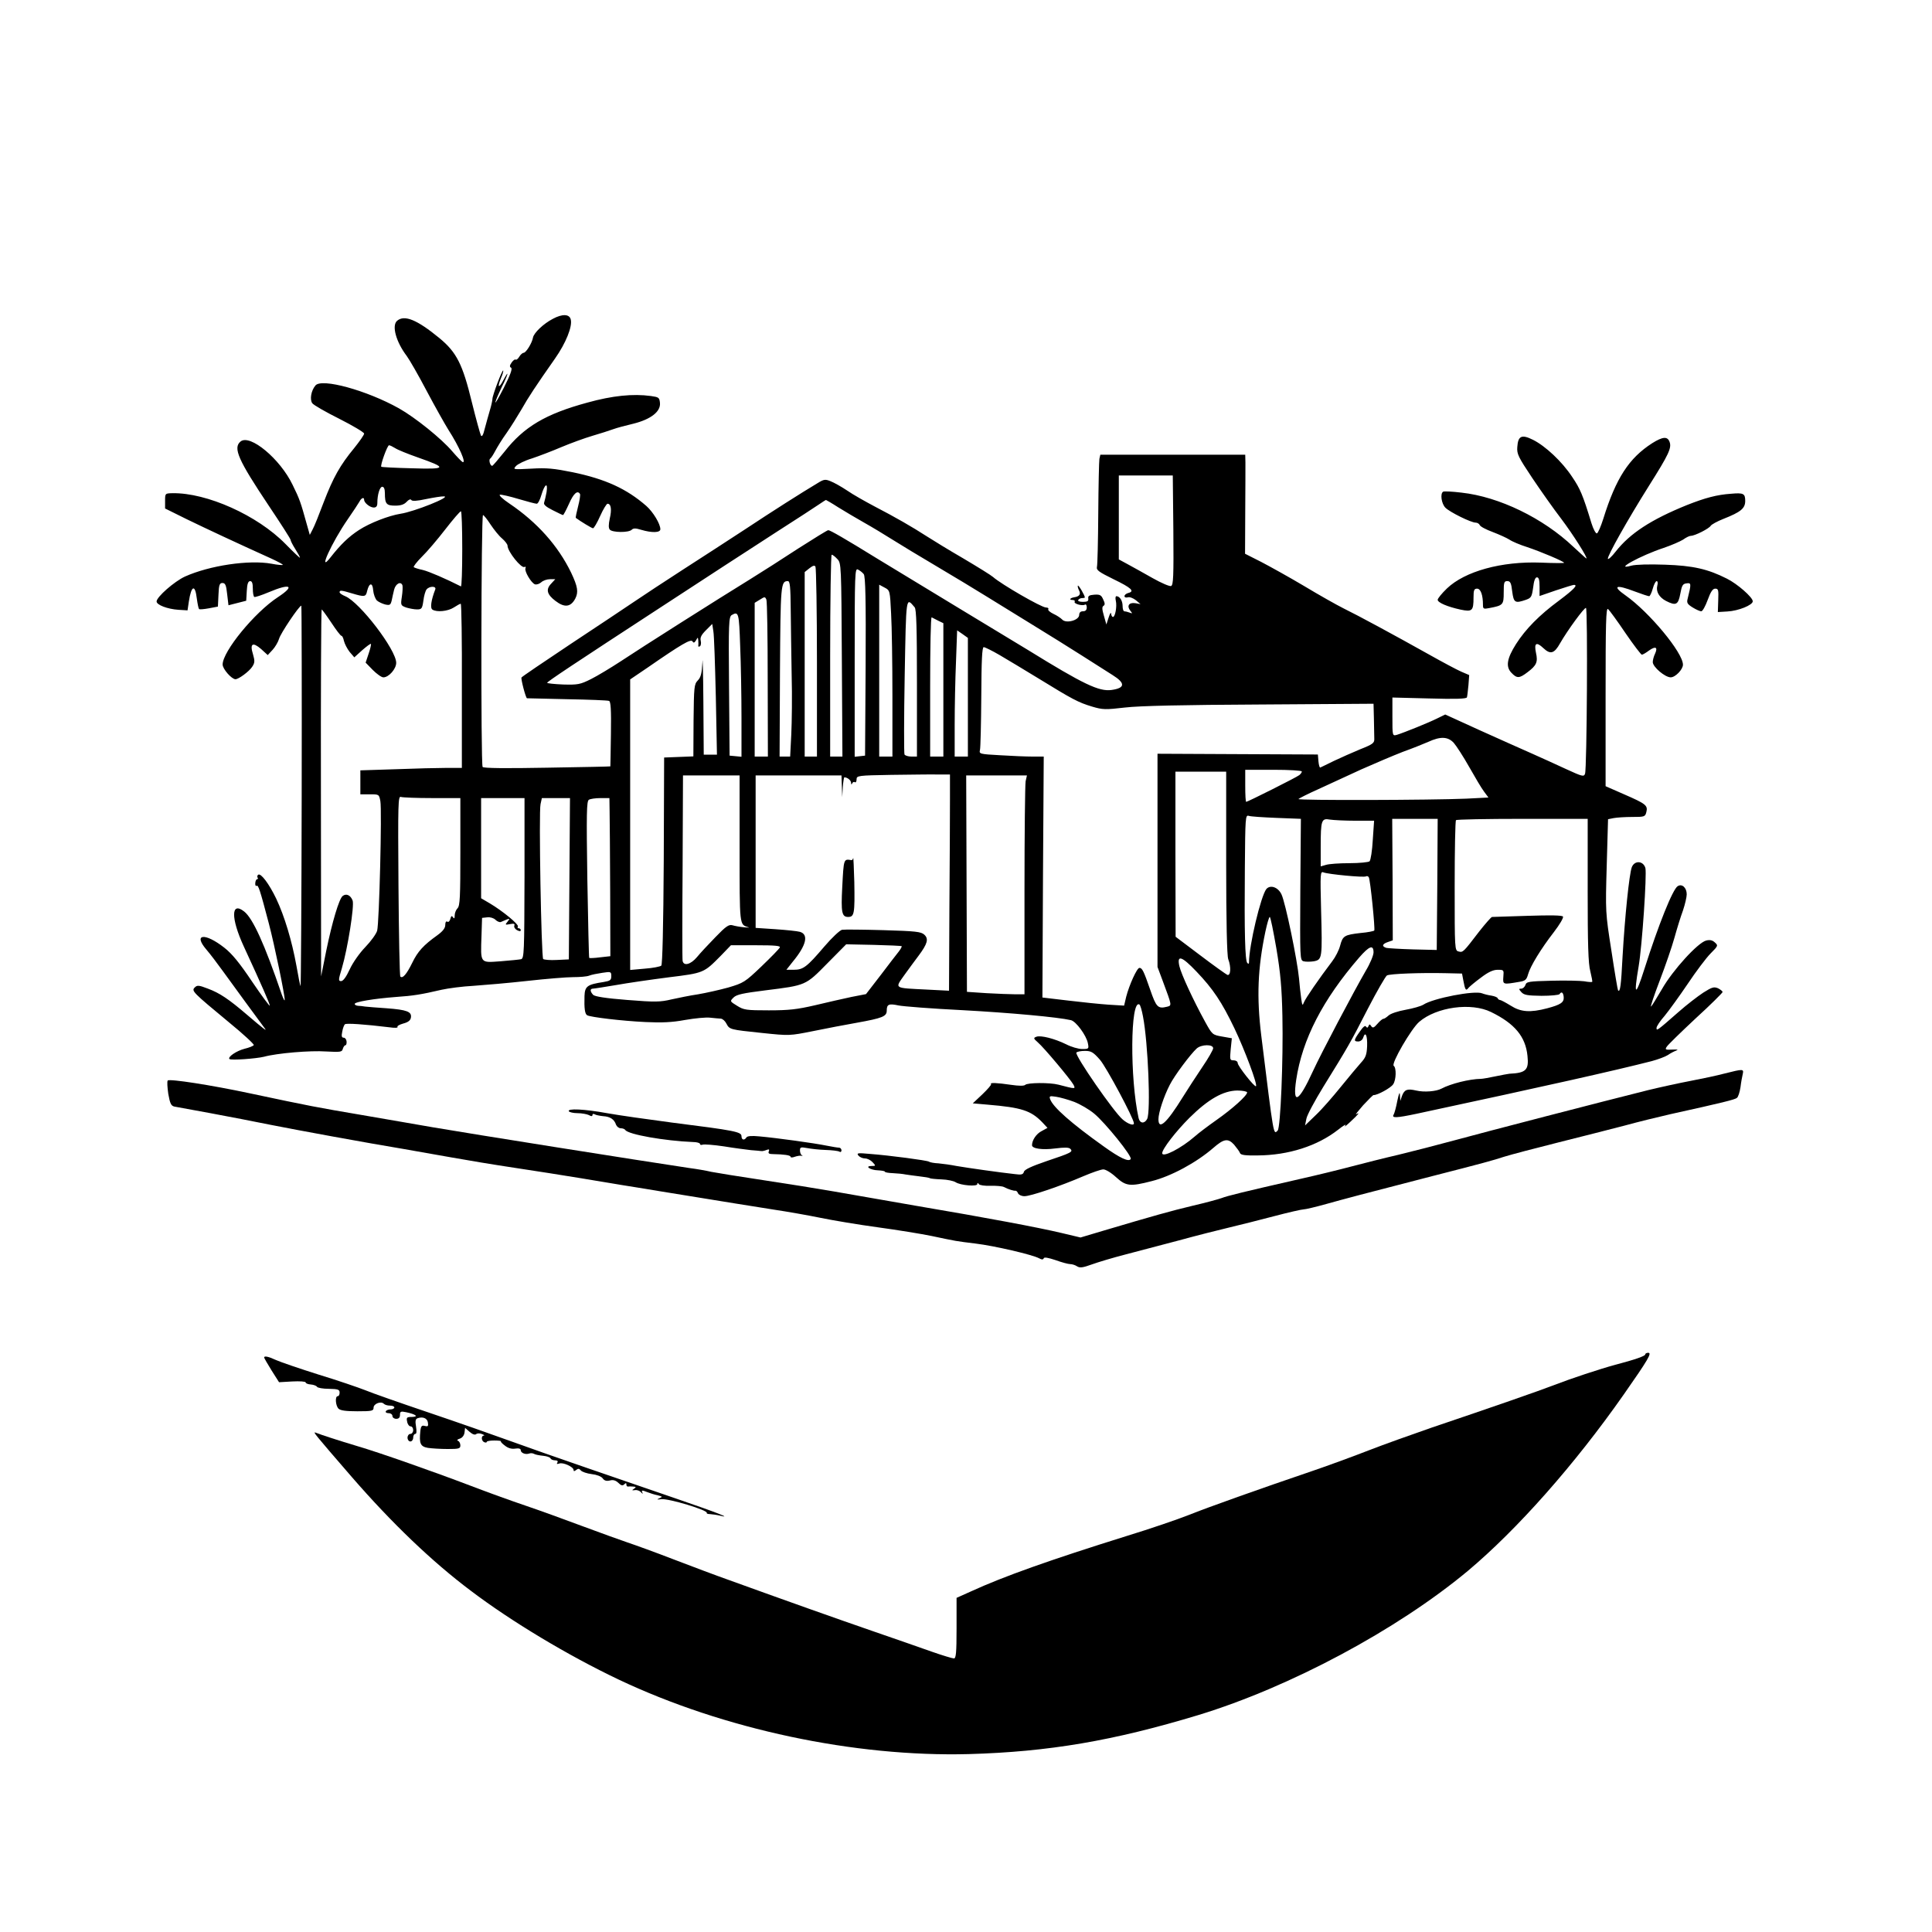 <?xml version="1.0" standalone="no"?>
<!DOCTYPE svg PUBLIC "-//W3C//DTD SVG 20010904//EN"
 "http://www.w3.org/TR/2001/REC-SVG-20010904/DTD/svg10.dtd">
<svg version="1.0" xmlns="http://www.w3.org/2000/svg"
 width="1024pt" height="1024pt" viewBox="0 0 1024 1024"
 preserveAspectRatio="xMidYMid meet">
<g transform="translate(0,1024) scale(0.1,-0.1)"
fill="#000000" stroke="none">
<path d="M2930 8550 c-50 -26 -100 -74 -105 -99 -5 -29 -37 -81 -50 -81 -5 0
-16 -9 -23 -21 -7 -12 -16 -18 -19 -15 -4 3 -13 -4 -21 -15 -11 -16 -12 -23
-3 -28 8 -5 -4 -38 -39 -107 -28 -54 -47 -88 -44 -74 4 14 20 51 35 82 33 65
39 94 8 35 -25 -48 -35 -43 -14 8 9 20 14 39 12 41 -5 6 -57 -132 -57 -150 0
-8 -6 -36 -14 -62 -8 -27 -20 -71 -27 -97 -8 -34 -15 -44 -20 -35 -4 8 -26 87
-48 176 -49 202 -81 265 -172 340 -118 97 -185 125 -224 92 -30 -25 -6 -112
51 -187 14 -19 62 -102 106 -186 44 -83 96 -175 114 -204 58 -90 97 -180 76
-172 -5 2 -30 28 -55 57 -57 67 -196 179 -283 228 -170 95 -409 161 -442 121
-23 -27 -31 -74 -17 -94 7 -10 72 -47 144 -83 71 -36 130 -71 131 -78 0 -7
-24 -41 -52 -76 -76 -92 -112 -157 -162 -287 -24 -64 -50 -129 -59 -145 l-15
-29 -17 60 c-31 112 -37 130 -74 205 -66 138 -226 271 -276 230 -41 -34 -13
-97 150 -341 63 -94 115 -175 115 -180 0 -5 11 -27 25 -49 14 -22 25 -42 25
-46 0 -3 -35 30 -77 73 -149 152 -417 272 -599 269 -39 -1 -39 -1 -39 -41 l0
-40 115 -57 c103 -50 261 -124 449 -209 35 -16 62 -31 60 -33 -2 -2 -29 0 -59
6 -119 22 -329 -9 -460 -68 -56 -26 -150 -108 -150 -132 0 -18 57 -40 115 -44
l49 -3 7 47 c13 85 33 93 42 17 4 -29 9 -54 12 -57 3 -3 26 -1 53 4 l47 9 3
63 c2 52 6 62 21 62 15 0 20 -11 25 -59 l7 -59 47 12 47 12 3 52 c2 37 7 52
18 52 10 0 14 -12 14 -39 0 -22 3 -42 8 -45 4 -2 38 9 76 25 116 49 142 35 49
-26 -124 -81 -293 -288 -293 -357 0 -24 48 -78 68 -78 17 0 72 41 88 65 15 22
15 32 5 67 -18 57 -2 67 43 28 l35 -32 26 28 c13 14 29 41 34 58 7 28 107 176
118 176 2 0 3 -454 2 -1010 -1 -555 -4 -1008 -6 -1007 -2 2 -12 51 -22 109
-24 132 -63 262 -107 355 -38 79 -81 136 -95 127 -5 -3 -7 -10 -4 -15 4 -5 2
-9 -2 -9 -5 0 -9 -9 -10 -20 -1 -11 2 -18 7 -15 9 6 18 -21 65 -200 30 -114
85 -380 84 -404 0 -9 -7 4 -16 29 -91 267 -153 403 -199 439 -70 55 -71 -35
-2 -185 97 -210 138 -304 138 -314 0 -6 -42 51 -93 126 -67 100 -107 149 -148
181 -103 81 -167 74 -95 -10 20 -23 59 -75 88 -115 49 -68 194 -266 221 -302
15 -19 -3 -6 -93 71 -98 84 -146 116 -208 139 -49 19 -57 19 -70 6 -18 -18
-11 -25 181 -184 76 -62 135 -117 132 -121 -2 -5 -25 -14 -50 -20 -42 -11 -89
-43 -79 -54 8 -8 142 2 183 12 69 19 246 34 329 28 77 -4 85 -3 89 14 3 10 9
19 14 19 4 0 7 9 6 20 -1 11 -8 20 -15 20 -11 0 -13 8 -8 32 3 18 10 36 14 39
6 7 106 0 237 -16 27 -4 46 -3 42 2 -4 4 9 12 30 18 27 7 39 17 41 32 5 31
-22 41 -129 49 -52 3 -103 8 -114 9 -11 2 -28 4 -37 4 -10 1 -18 5 -18 10 0
11 102 28 220 37 89 6 133 13 240 38 36 8 112 18 170 21 58 4 186 15 285 26
99 11 208 20 243 20 34 0 73 3 85 8 12 5 43 11 70 15 45 7 47 6 47 -18 0 -21
-6 -25 -42 -31 -85 -13 -98 -22 -100 -74 -2 -66 2 -95 14 -102 17 -10 182 -30
309 -36 87 -4 140 -2 210 11 52 9 112 15 134 12 22 -2 47 -5 56 -5 9 -1 22
-12 29 -26 17 -32 18 -32 190 -50 144 -15 145 -15 270 10 69 14 172 34 230 44
139 25 160 34 160 65 0 33 11 38 62 27 24 -5 176 -17 338 -25 257 -14 507 -37
576 -53 27 -6 82 -81 90 -122 6 -30 5 -31 -30 -31 -20 0 -58 11 -85 25 -61 30
-135 49 -158 40 -16 -6 -16 -9 7 -29 34 -29 174 -197 189 -224 13 -25 13 -25
-79 -1 -46 12 -164 11 -176 -1 -6 -6 -33 -6 -74 0 -75 11 -116 13 -107 4 3 -3
-18 -27 -46 -54 l-51 -48 80 -7 c178 -15 228 -31 288 -93 l28 -30 -31 -17
c-28 -14 -51 -48 -51 -75 0 -18 55 -26 123 -17 49 6 72 6 80 -2 16 -16 6 -21
-128 -66 -79 -27 -115 -44 -118 -56 -4 -14 -13 -17 -48 -12 -75 8 -251 33
-309 43 -30 6 -73 12 -96 14 -22 1 -45 5 -50 9 -12 7 -208 33 -313 41 -65 6
-72 5 -61 -9 7 -8 22 -15 35 -15 12 0 30 -9 40 -20 18 -19 17 -20 -5 -20 -40
0 -7 -22 34 -23 20 -1 36 -4 36 -7 0 -4 19 -7 43 -8 23 -1 53 -4 67 -7 14 -2
47 -7 74 -10 27 -3 52 -7 55 -10 4 -2 32 -5 62 -6 30 -1 63 -8 74 -15 26 -17
115 -24 115 -10 0 8 3 8 8 0 4 -6 31 -10 62 -9 30 1 62 -2 70 -6 25 -13 55
-22 63 -20 4 0 10 -6 13 -14 4 -8 18 -15 34 -15 33 0 189 53 310 105 47 20 95
37 108 37 12 0 41 -17 67 -41 53 -48 74 -51 190 -21 103 26 236 98 326 176 56
49 78 52 110 17 14 -17 29 -37 31 -44 4 -11 27 -14 94 -13 163 1 316 50 426
136 29 23 46 33 38 22 -8 -10 5 -1 28 21 43 40 52 52 30 39 -7 -4 10 17 37 48
28 30 52 54 55 54 19 -2 92 38 104 57 16 23 18 87 3 98 -15 11 93 197 135 233
92 79 276 104 381 52 125 -61 183 -130 193 -233 8 -74 -8 -90 -96 -94 -8 -1
-42 -7 -75 -14 -33 -7 -67 -13 -75 -13 -63 -1 -161 -26 -210 -52 -28 -15 -92
-20 -134 -10 -48 11 -62 5 -75 -28 l-9 -27 -2 30 c-1 21 -5 12 -14 -30 -6 -33
-15 -65 -19 -72 -13 -20 13 -19 122 4 704 151 1046 228 1246 279 33 9 71 23
85 32 14 10 34 20 45 24 13 5 5 6 -21 5 -37 -2 -40 0 -30 15 6 10 75 77 153
150 79 72 143 136 143 140 0 5 -11 13 -24 20 -22 9 -32 6 -78 -23 -29 -19 -89
-65 -133 -104 -114 -100 -115 -100 -115 -83 0 8 19 37 43 64 23 28 78 104 122
169 44 66 99 139 122 162 40 40 40 42 22 58 -13 12 -26 15 -46 10 -44 -11
-177 -157 -234 -257 -28 -48 -54 -90 -58 -93 -5 -2 16 59 46 138 30 78 65 180
78 227 13 47 33 112 45 144 11 33 20 71 20 86 0 35 -25 58 -48 43 -26 -16
-101 -202 -176 -438 -48 -151 -58 -146 -31 12 19 112 44 488 36 522 -11 39
-57 42 -72 5 -14 -38 -37 -264 -49 -473 -8 -158 -13 -192 -24 -180 -2 2 -18
96 -35 209 -32 203 -32 208 -25 452 l7 246 30 6 c16 3 60 6 98 6 65 0 69 1 75
26 9 35 -3 44 -118 94 l-98 43 0 475 c0 390 2 473 13 464 7 -6 49 -63 92 -127
43 -63 83 -115 87 -115 5 0 22 10 38 22 35 25 48 18 32 -17 -7 -14 -12 -34
-12 -44 0 -26 65 -81 95 -81 25 0 65 42 65 67 0 64 -179 279 -304 367 -73 51
-53 60 49 21 37 -14 71 -25 76 -25 4 0 13 18 19 40 6 22 15 40 21 40 5 0 7
-11 3 -24 -8 -32 10 -62 46 -81 53 -27 65 -21 76 38 8 44 13 53 33 55 25 4 26
-1 6 -81 -6 -22 -2 -29 27 -47 18 -11 38 -20 45 -20 7 0 22 27 34 60 16 44 27
60 40 60 17 0 18 -7 16 -62 l-2 -62 50 3 c59 3 135 34 135 54 0 21 -81 92
-137 120 -101 51 -179 69 -328 74 -83 3 -155 1 -178 -5 -100 -28 49 54 171 94
41 14 87 34 103 44 15 11 33 20 41 20 21 0 96 38 105 53 4 7 35 24 68 37 91
36 115 55 115 95 0 39 -9 44 -75 38 -75 -5 -138 -22 -234 -60 -190 -77 -302
-150 -378 -247 -20 -26 -39 -43 -41 -38 -4 14 104 206 219 389 104 165 120
199 108 231 -11 30 -36 28 -92 -7 -123 -79 -192 -185 -259 -400 -13 -41 -28
-76 -34 -78 -6 -2 -19 22 -29 54 -46 151 -60 183 -102 245 -54 82 -142 164
-208 197 -60 30 -79 21 -83 -38 -3 -37 5 -53 79 -164 45 -67 114 -165 154
-217 62 -82 143 -210 133 -210 -2 0 -32 28 -68 61 -161 153 -394 266 -594 288
-49 6 -93 8 -97 5 -17 -10 -9 -64 12 -85 24 -24 136 -79 160 -79 9 0 19 -6 22
-13 3 -8 34 -24 69 -37 34 -13 74 -31 88 -40 14 -10 57 -28 95 -40 72 -24 195
-76 195 -83 0 -2 -55 -2 -122 1 -210 8 -404 -46 -499 -137 -27 -26 -49 -53
-49 -60 0 -15 52 -37 121 -52 62 -13 69 -7 69 64 0 39 3 47 19 47 19 0 31 -34
31 -86 0 -21 3 -23 33 -17 74 14 77 17 77 83 0 53 2 60 19 60 16 0 21 -10 26
-55 8 -60 15 -64 73 -44 28 10 31 16 38 65 4 36 11 54 20 54 10 0 14 -14 14
-49 l0 -50 87 30 c48 16 90 29 95 29 23 0 0 -24 -80 -84 -103 -76 -176 -150
-227 -230 -48 -76 -55 -119 -25 -151 30 -32 43 -31 86 2 48 36 56 54 45 103
-11 52 2 60 39 25 37 -35 58 -30 89 26 39 68 128 190 137 187 10 -4 5 -854 -5
-879 -6 -17 -14 -15 -101 25 -52 24 -135 62 -185 84 -49 21 -172 77 -273 122
l-182 83 -43 -21 c-44 -22 -175 -75 -214 -87 -23 -6 -23 -5 -23 96 l0 102 196
-5 c138 -4 197 -2 199 6 2 6 5 35 8 64 l4 54 -42 18 c-23 10 -100 51 -171 91
-184 103 -378 208 -454 245 -36 18 -130 71 -208 118 -79 47 -182 104 -228 128
l-85 43 1 220 c1 121 1 239 1 263 l-1 42 -384 0 -384 0 -5 -22 c-2 -13 -5
-142 -6 -288 -1 -146 -4 -274 -7 -285 -4 -17 11 -27 88 -65 95 -46 114 -64 78
-73 -11 -3 -20 -10 -20 -17 0 -6 8 -9 18 -6 9 3 28 -4 42 -15 l25 -21 -28 5
c-34 5 -46 -15 -26 -40 12 -15 12 -16 -4 -10 -10 4 -23 7 -28 7 -5 0 -9 13 -9
28 0 28 -15 52 -33 52 -5 0 -6 -11 -3 -24 7 -29 -3 -86 -15 -86 -5 0 -9 8 -10
18 -1 9 -6 0 -13 -21 l-12 -37 -13 46 c-10 34 -11 48 -2 53 8 5 8 14 -2 34
-10 23 -17 27 -47 25 -27 -2 -34 -7 -32 -20 2 -14 -4 -18 -28 -18 -18 0 -29 4
-25 10 3 6 13 10 21 10 8 0 14 2 14 3 0 11 -33 67 -37 63 -2 -2 0 -13 6 -25
11 -21 2 -33 -27 -37 -21 -4 -27 -14 -8 -14 9 0 15 -4 12 -9 -7 -11 41 -24 54
-16 6 4 10 -3 10 -14 0 -14 -6 -21 -20 -21 -13 0 -20 -7 -20 -19 0 -29 -71
-48 -91 -24 -7 7 -27 21 -45 29 -19 9 -31 20 -28 25 3 5 -2 9 -12 9 -24 0
-237 123 -281 162 -10 9 -81 53 -157 98 -76 44 -164 98 -195 118 -74 48 -166
101 -276 158 -49 26 -115 63 -145 84 -30 20 -69 42 -87 49 -29 12 -36 11 -70
-10 -87 -52 -238 -148 -383 -244 -85 -56 -234 -152 -330 -214 -96 -62 -213
-139 -260 -171 -47 -32 -199 -133 -338 -225 -138 -92 -255 -171 -258 -176 -4
-7 22 -107 29 -110 1 0 97 -2 212 -5 116 -2 216 -6 223 -9 9 -3 12 -45 10
-175 -1 -93 -3 -171 -3 -172 0 -1 -151 -4 -335 -7 -219 -4 -338 -3 -342 4 -10
14 -8 1335 2 1335 4 0 22 -22 40 -50 18 -27 45 -61 61 -74 16 -14 29 -31 29
-38 0 -31 74 -123 90 -113 6 3 8 0 5 -7 -6 -16 30 -77 50 -85 9 -3 24 2 34 11
10 9 30 16 46 16 l28 0 -22 -24 c-29 -30 -22 -57 23 -91 48 -37 81 -33 105 12
18 35 13 64 -22 138 -69 142 -179 266 -327 366 -36 24 -58 45 -50 47 8 1 53
-9 99 -23 47 -14 89 -25 96 -25 6 0 17 20 24 45 18 60 36 72 28 17 -4 -22 -10
-47 -13 -56 -4 -10 9 -22 45 -40 28 -14 52 -26 55 -26 3 0 17 27 32 60 24 55
45 73 58 52 3 -5 -2 -35 -10 -66 -8 -32 -14 -59 -12 -61 24 -18 85 -55 91 -55
5 0 22 29 38 65 16 36 34 65 39 65 19 0 23 -31 12 -78 -7 -33 -7 -51 0 -59 13
-16 100 -17 116 -1 9 9 21 9 50 0 57 -17 102 -16 102 3 0 28 -38 91 -74 123
-104 91 -217 143 -391 179 -99 20 -137 24 -219 19 -97 -5 -98 -5 -81 14 9 10
47 29 84 40 36 12 107 39 156 60 50 21 124 48 165 60 41 12 91 28 110 35 19 7
67 20 106 29 93 23 146 64 142 110 -3 29 -6 31 -48 37 -95 13 -204 2 -337 -35
-221 -60 -336 -128 -439 -260 -33 -41 -62 -75 -65 -75 -11 -1 -20 32 -11 38 5
3 17 22 27 41 10 19 36 62 60 95 23 33 58 89 79 125 36 64 75 123 178 270 57
81 93 170 83 207 -7 29 -45 30 -95 3z m-836 -685 c13 -9 68 -31 122 -50 157
-55 153 -63 -33 -57 -87 2 -160 6 -162 8 -7 6 32 114 41 114 5 0 19 -7 32 -15z
m4125 -435 c2 -247 0 -291 -12 -296 -8 -3 -52 16 -98 42 -46 26 -105 59 -131
73 l-48 26 0 223 0 222 143 0 143 0 3 -290z m-4179 196 c0 -57 8 -66 55 -66
29 0 47 6 60 20 12 13 21 16 25 10 4 -7 29 -6 79 5 40 8 82 15 94 14 42 -1
-157 -81 -230 -92 -63 -10 -163 -49 -220 -86 -54 -35 -97 -76 -151 -145 -71
-91 6 79 92 203 28 40 55 82 61 92 10 20 25 26 25 10 0 -16 31 -41 51 -41 13
0 19 7 19 24 0 45 13 86 26 86 9 0 14 -12 14 -34z m2403 -75 c34 -21 96 -58
137 -81 41 -23 109 -64 150 -90 41 -26 147 -90 235 -142 88 -52 207 -124 265
-160 58 -36 168 -104 245 -151 77 -47 194 -120 260 -162 66 -42 139 -88 162
-103 69 -43 67 -69 -6 -79 -66 -9 -148 30 -441 211 -36 22 -200 121 -365 221
-165 100 -361 219 -435 264 -170 105 -250 151 -260 151 -5 0 -76 -44 -159 -97
-82 -54 -197 -127 -255 -163 -166 -102 -581 -365 -686 -435 -52 -34 -123 -77
-157 -94 -58 -29 -70 -31 -148 -29 -47 2 -85 6 -85 9 0 6 140 99 600 399 146
95 301 196 345 225 44 29 166 107 270 175 105 67 206 133 225 146 19 13 36 24
38 24 1 0 31 -17 65 -39z m-1993 -222 c0 -110 -3 -199 -7 -197 -81 41 -169 79
-202 87 -24 5 -45 12 -48 15 -3 3 16 28 43 55 27 26 83 92 124 145 41 53 78
96 83 96 4 0 7 -90 7 -201z m1988 -52 c21 -22 21 -28 24 -535 l3 -512 -32 0
-33 0 0 535 c0 294 4 535 8 535 5 0 18 -10 30 -23z m-108 -549 l0 -498 -32 0
-33 0 0 489 0 489 25 20 c18 14 27 17 32 9 4 -7 8 -236 8 -509z m248 469 c9
-11 12 -136 10 -488 l-3 -474 -27 -3 -28 -3 0 501 c0 482 1 500 18 491 10 -5
24 -16 30 -24z m-387 -189 c1 -84 3 -241 5 -348 3 -107 1 -248 -2 -312 l-6
-118 -28 0 -28 0 2 449 c3 464 4 481 42 481 11 0 14 -30 15 -152z m-2193 49
c9 -8 29 -17 44 -21 24 -5 28 -3 34 21 3 16 9 41 13 58 8 31 35 46 44 23 2 -7
1 -34 -3 -60 -7 -46 -6 -47 23 -58 17 -5 42 -10 57 -10 25 0 28 4 34 46 3 26
11 53 17 60 16 19 53 18 46 0 -22 -57 -28 -99 -15 -107 23 -15 82 -9 113 11
17 11 33 20 37 20 4 0 7 -196 6 -435 l0 -435 -81 0 c-45 0 -166 -3 -269 -7
l-188 -6 0 -64 0 -63 50 0 c49 0 49 0 56 -36 9 -49 -6 -647 -17 -687 -5 -17
-33 -56 -63 -87 -30 -31 -66 -82 -82 -117 -19 -41 -35 -63 -46 -63 -15 0 -15
6 4 68 31 105 67 332 57 359 -11 29 -34 39 -53 24 -19 -16 -55 -136 -87 -291
l-27 -135 -1 973 c-1 534 1 972 4 972 2 0 25 -31 51 -70 25 -38 49 -70 54 -70
4 0 10 -12 13 -27 4 -16 17 -41 30 -58 l25 -29 42 38 c23 20 44 36 46 33 2 -2
-3 -25 -12 -51 l-16 -48 38 -39 c21 -21 46 -39 56 -39 29 0 68 45 68 77 0 69
-193 321 -270 353 -17 7 -30 16 -30 21 0 12 9 11 66 -6 67 -20 73 -19 80 13
11 45 29 46 32 3 2 -21 11 -45 20 -54z m2725 -68 c4 -67 7 -265 7 -441 l0
-318 -35 0 -35 0 0 455 0 456 28 -15 c29 -15 29 -16 35 -137z m-654 -351 l1
-408 -35 0 -35 0 0 408 0 407 28 17 c25 16 27 16 34 0 4 -9 7 -200 7 -424z
m779 383 c9 -11 12 -107 12 -403 l0 -388 -29 0 c-17 0 -33 5 -37 11 -3 6 -3
193 1 415 8 433 6 420 53 365z m-925 -203 c4 -95 7 -267 7 -381 l0 -208 -31 3
-32 3 -3 367 c-3 337 -1 368 14 378 37 21 39 13 45 -162z m1050 132 l27 -13 0
-354 0 -353 -35 0 -35 0 0 371 c0 203 3 369 8 367 4 -2 19 -10 35 -18z m-1179
-402 l6 -308 -35 0 -35 0 -2 283 c-1 155 -4 248 -5 207 -3 -58 -8 -80 -25 -97
-19 -20 -20 -35 -22 -212 l-1 -190 -77 -3 -78 -3 -2 -547 c-2 -348 -7 -550
-13 -556 -5 -5 -45 -13 -87 -16 l-78 -7 0 770 0 770 93 63 c179 124 228 152
237 139 6 -10 10 -9 19 5 10 18 10 18 12 -1 1 -11 1 -24 0 -28 -1 -5 3 -6 9
-2 5 3 7 17 4 29 -4 17 3 31 28 56 l33 33 6 -39 c4 -21 9 -177 13 -346z m1336
-4 l0 -314 -35 0 -35 0 0 168 c0 93 3 244 7 335 l6 166 29 -20 28 -20 0 -315z
m170 223 c41 -24 134 -80 206 -124 179 -110 209 -126 282 -148 57 -17 71 -17
175 -5 76 9 307 14 715 16 l602 4 2 -80 c1 -44 2 -92 2 -106 1 -22 -8 -29 -74
-55 -41 -17 -104 -45 -140 -62 -36 -18 -68 -33 -72 -35 -4 -2 -8 13 -10 33
l-3 36 -425 2 -425 2 0 -565 0 -565 28 -75 c49 -132 49 -129 22 -136 -48 -12
-57 -2 -89 91 -34 98 -42 115 -57 115 -13 0 -54 -91 -70 -153 l-11 -47 -82 5
c-44 3 -142 13 -216 22 l-135 16 3 638 4 639 -59 0 c-32 0 -109 3 -171 7 -110
6 -113 7 -108 28 3 11 6 139 7 283 1 191 4 262 13 262 6 0 45 -19 86 -43z
m2405 -464 c14 -16 51 -73 82 -128 31 -55 66 -114 79 -131 l23 -31 -117 -6
c-184 -8 -898 -10 -890 -2 4 4 51 28 105 52 54 25 157 72 228 105 72 32 171
74 220 93 50 18 110 42 135 53 65 30 104 28 135 -5z m-805 -152 c0 -5 -6 -13
-13 -19 -13 -11 -274 -142 -282 -142 -3 0 -5 38 -5 85 l0 85 150 0 c83 0 150
-4 150 -9z m-401 -485 c0 -307 4 -493 11 -510 16 -42 13 -89 -5 -83 -8 4 -73
50 -144 104 l-130 98 -1 438 0 437 135 0 134 0 0 -484z m-1464 337 c0 -73 -1
-331 -3 -574 l-2 -440 -117 6 c-179 9 -171 4 -119 78 25 34 58 80 75 102 47
63 54 89 30 111 -17 16 -47 19 -217 24 -108 3 -207 4 -219 2 -11 -2 -54 -42
-94 -89 -93 -109 -112 -123 -162 -123 l-39 0 34 43 c72 87 85 144 38 158 -14
4 -72 10 -130 14 l-105 7 0 404 0 404 228 0 227 0 2 -57 2 -58 3 53 c2 28 6
52 8 52 16 0 35 -15 36 -29 0 -10 2 -11 6 -3 2 6 9 10 14 6 5 -3 9 4 9 15 0
20 7 21 183 24 100 1 211 3 247 2 l65 0 0 -132z m-1115 -262 c0 -409 -1 -401
45 -415 11 -3 2 -3 -20 -1 -22 2 -50 7 -63 11 -19 5 -34 -5 -90 -63 -37 -38
-81 -85 -98 -106 -33 -39 -70 -49 -76 -20 -2 9 -2 234 0 500 l2 483 150 0 150
0 0 -389z m1516 358 c-3 -17 -6 -278 -6 -580 l0 -549 -48 0 c-27 0 -96 3 -153
6 l-104 7 -2 573 -2 574 161 0 161 0 -7 -31z m-3145 -89 l149 0 0 -284 c0
-240 -2 -287 -15 -300 -8 -8 -15 -25 -15 -38 0 -16 -3 -19 -9 -10 -6 10 -10 8
-14 -8 -3 -12 -10 -19 -16 -15 -7 4 -11 -3 -11 -18 0 -16 -13 -33 -42 -54 -74
-53 -104 -86 -133 -146 -30 -61 -51 -85 -63 -73 -4 4 -8 222 -10 483 -3 438
-2 475 13 469 9 -3 84 -6 166 -6z m489 -424 c-1 -391 -2 -425 -18 -430 -9 -2
-58 -7 -109 -11 -110 -8 -106 -13 -101 135 l3 95 28 3 c15 2 34 -4 43 -13 9
-9 22 -14 28 -12 51 22 52 22 36 2 -14 -17 -13 -18 13 -13 21 4 27 2 23 -8 -3
-8 4 -18 14 -24 14 -7 20 -7 20 0 0 5 -5 10 -11 10 -5 0 -8 4 -4 9 6 11 -80
82 -149 123 l-46 27 0 266 0 265 115 0 115 0 0 -424z m238 -3 l-3 -428 -64 -3
c-35 -2 -67 1 -72 5 -10 11 -24 779 -14 821 l7 32 74 0 75 0 -3 -427z m213
360 c1 -38 2 -226 3 -419 l1 -352 -54 -6 c-30 -4 -56 -5 -58 -3 -2 3 -6 190
-10 417 -5 349 -4 413 8 421 8 5 35 9 62 9 l47 0 1 -67z m3535 -38 l129 -5 -3
-374 c-2 -366 -2 -375 17 -381 11 -3 36 -3 55 0 44 9 45 14 38 274 -5 194 -4
204 13 197 26 -10 214 -28 225 -21 5 3 12 1 15 -5 8 -13 34 -272 29 -282 -2
-3 -35 -10 -72 -13 -87 -10 -95 -15 -109 -67 -6 -24 -25 -61 -42 -83 -72 -95
-142 -197 -150 -218 -7 -19 -9 -17 -14 18 -3 22 -9 72 -12 110 -9 96 -72 402
-93 445 -18 38 -59 52 -80 28 -29 -36 -92 -299 -92 -389 0 -8 -3 -9 -9 -3 -12
12 -16 160 -13 502 2 269 3 283 20 278 10 -4 77 -8 148 -11z m418 -15 l99 0
-7 -102 c-3 -56 -11 -107 -17 -113 -5 -5 -54 -10 -107 -10 -53 0 -109 -4 -124
-9 l-28 -8 0 103 c0 143 4 153 49 145 20 -3 81 -6 135 -6z m434 -337 l-3 -348
-125 3 c-69 2 -133 6 -142 8 -26 8 -22 21 8 31 l26 9 -1 322 -2 322 121 0 120
0 -2 -347z m797 -31 c0 -286 3 -390 14 -430 7 -29 12 -55 10 -56 -2 -2 -21 -1
-42 3 -21 3 -99 5 -172 3 -123 -3 -135 -5 -140 -23 -4 -10 -13 -19 -22 -19
-14 0 -14 -2 1 -19 14 -15 32 -18 106 -19 50 0 92 4 96 9 10 16 20 9 22 -16 2
-28 -16 -40 -87 -59 -91 -24 -141 -20 -194 14 -26 16 -52 30 -57 30 -4 0 -10
4 -12 9 -1 5 -16 11 -33 14 -16 2 -39 8 -49 12 -39 17 -261 -26 -312 -60 -13
-8 -55 -20 -94 -27 -40 -7 -79 -20 -90 -30 -11 -10 -23 -18 -28 -18 -5 0 -19
-12 -31 -26 -19 -22 -25 -24 -33 -13 -8 12 -10 12 -15 0 -4 -9 -7 -10 -13 -2
-4 8 -16 -2 -33 -27 -32 -45 -33 -52 -8 -52 11 0 23 9 26 20 12 37 23 11 21
-45 -2 -46 -8 -61 -33 -88 -16 -18 -64 -75 -106 -127 -42 -52 -101 -120 -133
-150 l-57 -55 7 35 c3 19 44 95 90 170 130 210 144 234 236 414 48 93 94 172
101 176 16 9 178 15 311 12 l87 -2 7 -37 c9 -50 14 -57 27 -39 7 8 37 33 67
55 38 29 64 41 88 41 33 0 33 -1 30 -37 -3 -42 -3 -42 84 -27 32 5 39 11 47
40 12 43 68 135 137 224 30 39 52 76 48 82 -4 7 -65 8 -188 4 -99 -3 -184 -6
-188 -6 -4 0 -35 -35 -68 -77 -85 -111 -86 -112 -109 -106 -21 5 -21 10 -21
347 0 189 3 346 7 349 3 4 162 7 352 7 l346 0 0 -378z m-1650 -309 c22 -130
29 -211 32 -358 5 -235 -10 -592 -25 -607 -23 -23 -20 -39 -87 503 -25 204
-19 357 22 552 9 42 19 77 23 77 4 0 19 -75 35 -167z m-1986 12 c2 -2 -5 -15
-15 -28 -11 -13 -54 -70 -96 -125 l-78 -101 -77 -15 c-43 -9 -130 -29 -193
-44 -95 -22 -138 -27 -245 -27 -120 0 -133 2 -168 24 -39 24 -39 24 -19 44 16
16 50 23 169 38 216 27 212 25 328 143 l100 101 145 -3 c80 -2 147 -5 149 -7z
m-646 -7 c-3 -7 -47 -52 -97 -100 -88 -84 -95 -88 -176 -112 -47 -13 -119 -29
-160 -36 -41 -6 -105 -19 -141 -27 -59 -14 -85 -15 -234 -3 -115 9 -171 18
-181 27 -17 18 -18 33 -1 33 6 0 62 9 122 19 61 11 186 29 279 41 187 23 186
23 276 114 l54 56 133 0 c103 0 131 -3 126 -12z m3147 -26 c0 -15 -18 -59 -41
-97 -62 -107 -237 -438 -280 -532 -76 -166 -109 -183 -89 -47 32 215 141 426
334 649 53 61 76 70 76 27z m-938 -102 c87 -91 134 -161 201 -301 54 -113 123
-297 114 -306 -7 -7 -97 107 -97 123 0 8 -10 14 -21 14 -21 0 -21 3 -16 59 l6
58 -51 9 c-52 9 -53 10 -91 79 -63 115 -126 251 -136 294 -14 62 12 54 91 -29z
m-284 -237 c27 -139 42 -506 22 -544 -14 -26 -38 -24 -45 4 -47 211 -44 632 4
603 5 -3 13 -31 19 -63z m372 -169 c0 -8 -26 -54 -59 -102 -32 -48 -78 -118
-102 -157 -86 -139 -129 -177 -129 -117 0 34 28 120 60 182 24 48 110 163 143
193 25 22 87 23 87 1z m-600 -61 c34 -39 180 -312 180 -337 0 -14 -31 -4 -59
20 -47 39 -255 340 -246 355 4 5 24 9 45 9 33 0 44 -6 80 -47z m780 -173 c0
-17 -78 -87 -162 -146 -44 -31 -96 -70 -116 -88 -71 -62 -172 -114 -172 -88 0
22 72 115 144 187 100 99 179 144 254 145 28 0 52 -5 52 -10z m-917 -50 c31
-12 80 -40 107 -63 58 -48 202 -226 193 -240 -10 -17 -57 5 -142 66 -174 124
-270 209 -285 251 -6 17 -2 18 31 13 21 -3 64 -15 96 -27z"/>
<path d="M4522 5693 c-1 -7 -5 -12 -9 -12 -42 7 -41 9 -49 -144 -7 -133 -2
-157 31 -157 33 0 36 17 33 185 -2 77 -5 134 -6 128z"/>
<path d="M9140 4550 c-41 -11 -122 -28 -180 -39 -58 -11 -159 -33 -225 -49
-237 -59 -873 -224 -1030 -267 -88 -24 -221 -58 -295 -76 -74 -17 -184 -45
-245 -61 -60 -16 -186 -47 -280 -68 -298 -68 -379 -88 -410 -100 -16 -6 -86
-25 -155 -41 -117 -28 -199 -51 -479 -134 l-114 -34 -101 24 c-122 29 -392 80
-776 145 -157 27 -350 61 -430 75 -80 14 -248 41 -375 60 -126 19 -250 39
-275 44 -25 6 -76 15 -115 20 -248 37 -1169 183 -1360 216 -77 13 -246 43
-376 65 -236 40 -274 47 -594 115 -206 44 -426 78 -436 68 -4 -5 -2 -36 3 -71
9 -51 15 -63 32 -67 12 -2 98 -18 191 -35 94 -17 235 -45 315 -61 151 -30 511
-96 710 -129 63 -11 178 -31 255 -45 77 -14 228 -39 335 -55 107 -16 265 -41
350 -55 85 -14 180 -30 210 -35 30 -5 127 -20 215 -35 387 -63 468 -76 595
-96 74 -11 187 -31 250 -44 63 -13 200 -36 303 -50 103 -14 232 -35 285 -46
133 -28 126 -27 232 -40 100 -12 302 -59 337 -78 15 -8 22 -8 25 0 2 7 24 3
63 -10 33 -12 67 -21 77 -21 10 0 27 -5 37 -12 15 -9 30 -7 77 10 33 12 113
36 179 53 66 17 194 51 285 75 91 25 210 55 265 68 55 13 162 40 238 60 76 20
146 36 156 36 10 0 65 13 122 29 93 26 194 53 559 147 274 70 324 84 382 103
35 11 164 45 288 76 124 31 281 71 350 89 69 19 179 46 245 61 272 60 341 77
351 86 7 5 15 31 19 57 3 26 9 57 12 70 6 27 2 27 -97 2z"/>
<path d="M3015 4350 c3 -5 24 -10 46 -10 22 0 49 -5 60 -10 13 -8 19 -7 19 0
0 6 5 8 12 4 6 -4 26 -8 45 -10 37 -2 59 -17 68 -45 4 -10 15 -19 25 -19 10 0
21 -4 24 -9 15 -24 210 -58 359 -64 20 0 37 -5 37 -10 0 -5 6 -7 14 -4 8 3 59
-1 113 -9 54 -9 118 -17 143 -20 25 -2 50 -4 55 -5 6 -1 18 2 28 6 13 5 16 3
12 -7 -5 -11 1 -15 22 -15 58 -1 93 -6 93 -14 0 -5 10 -5 23 0 12 4 28 7 35 5
7 -1 8 0 2 3 -5 2 -10 14 -10 25 0 18 4 19 38 13 20 -4 65 -9 98 -10 34 -1 67
-5 73 -9 6 -4 11 -1 11 7 0 7 -6 14 -12 14 -7 0 -38 5 -68 11 -63 13 -265 41
-356 49 -40 4 -64 2 -68 -6 -11 -17 -26 -13 -26 7 0 23 -35 30 -368 72 -129
17 -284 39 -345 50 -120 22 -212 26 -202 10z"/>
<path d="M8720 3061 c0 -8 -53 -27 -160 -55 -81 -22 -235 -73 -320 -106 -80
-31 -333 -119 -650 -226 -107 -37 -258 -91 -335 -121 -77 -30 -210 -79 -295
-108 -291 -99 -555 -193 -660 -235 -58 -23 -204 -73 -325 -110 -413 -129 -657
-216 -827 -294 l-78 -35 0 -161 c0 -131 -3 -160 -14 -160 -8 0 -61 16 -118 36
-56 20 -197 69 -313 109 -197 68 -456 160 -760 270 -71 25 -206 76 -300 112
-93 36 -201 75 -240 88 -38 13 -144 51 -235 85 -91 34 -228 84 -305 110 -77
26 -207 73 -290 105 -197 75 -487 177 -600 210 -100 30 -190 59 -220 71 -20 8
-13 0 191 -236 212 -244 424 -447 629 -601 215 -163 515 -343 784 -471 557
-264 1250 -411 1856 -395 422 12 765 70 1217 207 485 148 1052 451 1428 764
261 219 566 563 827 936 128 183 150 220 129 220 -9 0 -16 -4 -16 -9z"/>
<path d="M1400 3045 c0 -3 18 -34 39 -68 l40 -63 70 4 c39 2 71 0 71 -5 0 -5
12 -10 27 -11 15 -1 30 -7 33 -12 3 -6 32 -11 63 -11 49 -1 57 -4 57 -20 0
-11 -4 -19 -10 -19 -15 0 -12 -49 4 -66 10 -10 39 -14 100 -14 78 0 86 2 86
19 0 21 39 36 54 21 6 -6 20 -10 33 -10 13 0 23 -4 23 -10 0 -5 -9 -10 -19
-10 -11 0 -23 -4 -26 -10 -3 -5 3 -10 14 -10 12 0 21 -7 21 -15 0 -8 9 -15 20
-15 14 0 20 7 20 21 0 18 4 20 33 14 51 -11 68 -24 31 -25 -28 0 -31 -3 -26
-25 2 -14 11 -25 18 -25 8 0 14 -9 14 -20 0 -11 -7 -20 -15 -20 -8 0 -15 -9
-15 -20 0 -11 7 -20 15 -20 8 0 15 9 15 20 0 11 5 20 11 20 7 0 8 13 4 39 -5
29 -3 40 8 44 28 10 52 0 55 -23 3 -19 0 -22 -16 -18 -16 5 -21 0 -24 -26 -7
-67 0 -83 40 -90 20 -3 67 -6 105 -6 59 0 67 2 67 19 0 11 -6 22 -12 24 -8 4
-4 8 9 12 13 4 23 17 25 32 l3 25 24 -21 c15 -13 28 -18 35 -12 6 5 20 5 31 0
11 -4 15 -8 9 -8 -15 -1 -13 -29 3 -35 7 -3 13 -2 13 2 0 4 18 7 39 7 22 0 38
-2 36 -4 -3 -2 7 -13 21 -23 16 -13 35 -19 54 -16 19 3 30 0 30 -8 0 -15 25
-25 45 -18 8 3 19 2 26 -2 7 -4 28 -8 48 -10 20 -2 37 -8 39 -14 2 -5 13 -10
23 -10 13 0 18 -4 13 -12 -5 -8 -2 -9 10 -5 20 8 76 -18 76 -34 0 -8 4 -8 14
0 10 8 16 8 25 -3 6 -7 32 -16 57 -19 27 -3 50 -12 58 -22 9 -13 20 -16 38
-12 17 5 31 1 45 -12 15 -15 23 -17 32 -8 8 8 11 8 11 -1 0 -7 3 -11 8 -11 4
1 16 1 27 0 17 -1 18 -3 5 -12 -12 -8 -11 -9 5 -7 11 2 26 -3 33 -12 8 -8 11
-9 7 -2 -7 14 -3 15 27 3 13 -5 37 -13 53 -16 27 -7 28 -8 10 -16 -16 -7 -14
-8 10 -5 38 5 250 -59 241 -73 -2 -3 6 -6 17 -6 12 -1 36 -4 52 -8 69 -17 -12
15 -225 88 -124 43 -340 117 -480 165 -140 48 -325 113 -410 144 -85 31 -279
99 -430 150 -151 51 -302 104 -335 118 -33 13 -143 51 -245 82 -102 32 -203
67 -226 77 -40 19 -64 24 -64 14z"/>
</g>
</svg>

